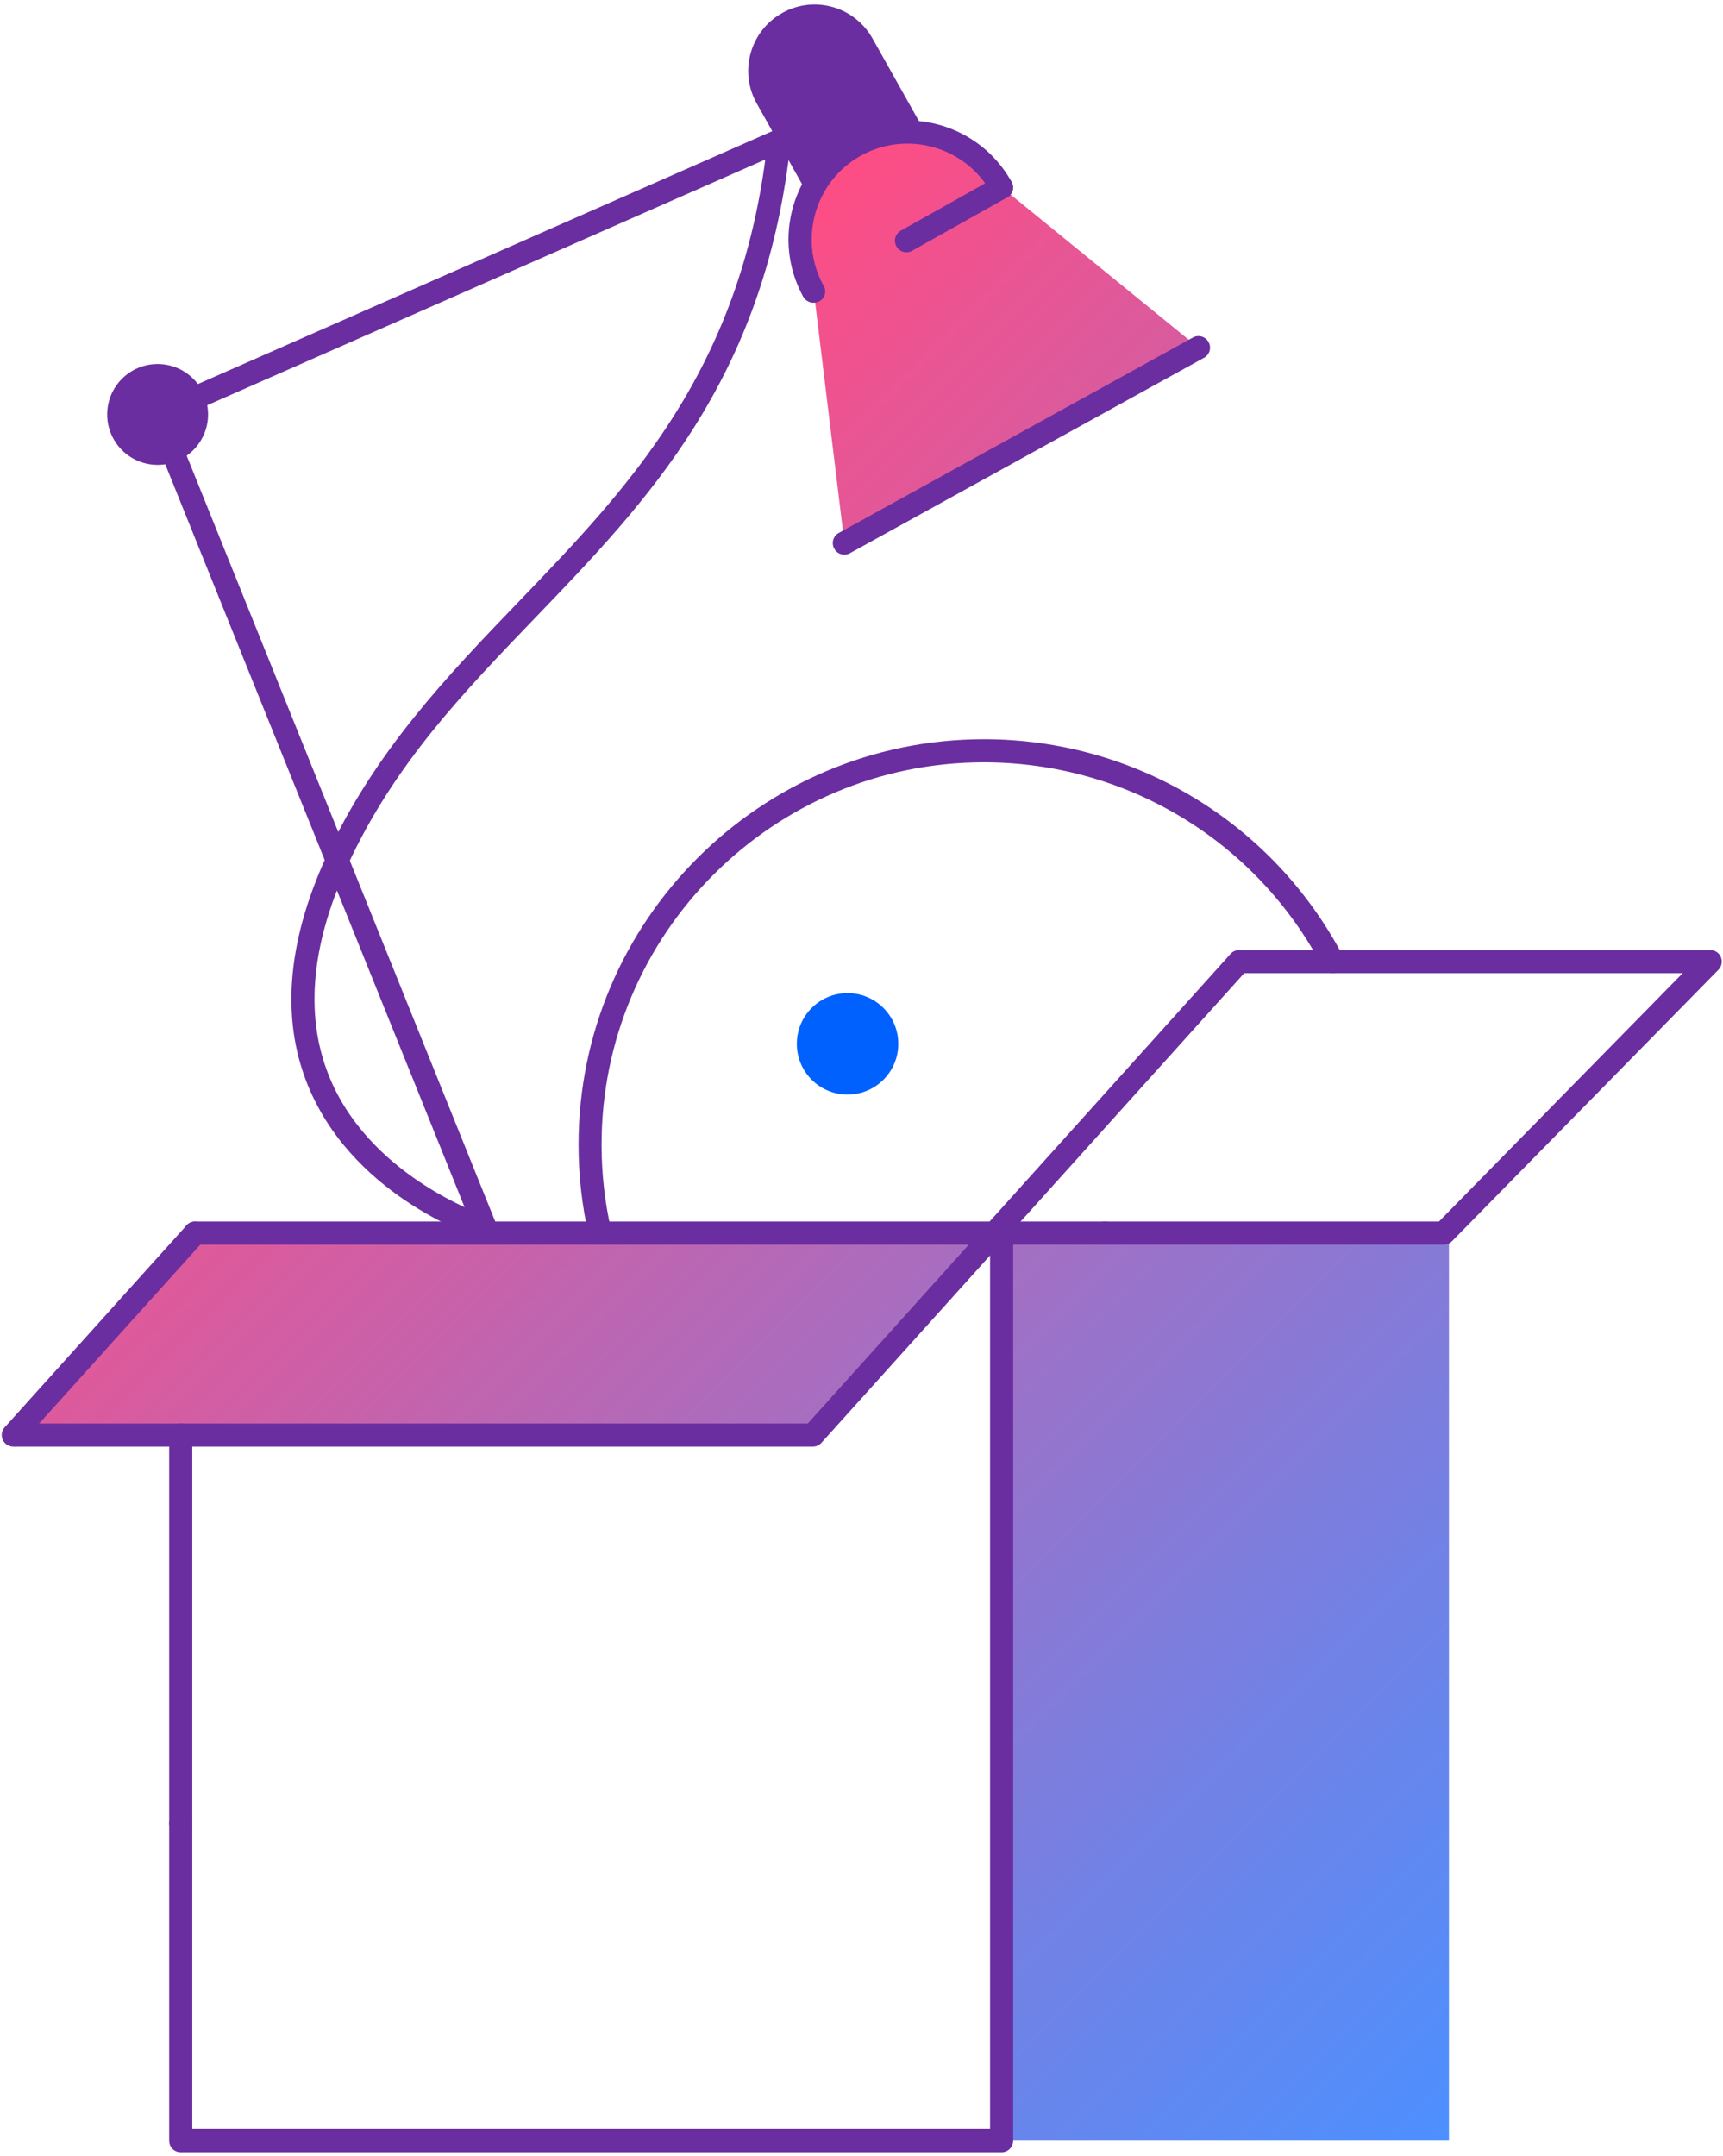 <svg width="183" height="229" viewBox="0 0 183 229" fill="none" xmlns="http://www.w3.org/2000/svg">
<path d="M83.068 1.386C79.675 3.291 78.465 7.593 80.37 10.986L87.484 23.653L99.783 16.751L92.669 4.084C90.755 0.683 86.462 -0.528 83.068 1.386Z" fill="#6A2EA0"/>
<path d="M127.284 36.917L112.09 45.298L108.754 47.138L108.214 47.441L105.974 48.676L89.684 57.671L86.43 30.906L86.405 30.923C83.363 25.403 85.367 18.468 90.878 15.427C96.39 12.384 103.332 14.388 106.374 19.899H106.391L127.284 36.917ZM106.374 227.344H153.893V130.957H106.374V227.344ZM1.761 152.406H86.34L106.382 130.965H20.716L1.761 152.406Z" fill="url(#paint0_linear_12691_2271)"/>
<path d="M19.195 194.855C18.516 194.855 17.968 194.307 17.968 193.628V152.398C17.968 151.719 18.516 151.171 19.195 151.171C19.874 151.171 20.422 151.719 20.422 152.398V193.628C20.422 194.307 19.865 194.855 19.195 194.855Z" fill="#6A2EA0"/>
<path d="M106.374 228.571H19.195C18.516 228.571 17.968 228.023 17.968 227.344V193.628C17.968 192.95 18.516 192.402 19.195 192.402C19.874 192.402 20.422 192.95 20.422 193.628V226.117H105.156V131.3C105.156 130.622 105.704 130.074 106.382 130.074C107.061 130.074 107.609 130.622 107.609 131.3V227.344C107.601 228.023 107.053 228.571 106.374 228.571Z" fill="#6A2EA0"/>
<path d="M86.332 153.633H1.761C1.082 153.633 0.534 153.085 0.534 152.406C0.534 151.727 1.082 151.18 1.761 151.18H85.792L130.694 101.306C130.931 101.044 131.258 100.897 131.61 100.897H181.647C182.138 100.897 182.588 101.191 182.776 101.649C182.964 102.107 182.866 102.63 182.522 102.982L154.22 131.815C153.991 132.053 153.672 132.183 153.345 132.183H117.373C116.694 132.183 116.146 131.636 116.146 130.957C116.146 130.278 116.694 129.73 117.373 129.73H152.83L178.72 103.35H132.149L87.247 153.224C87.01 153.486 86.683 153.633 86.332 153.633Z" fill="#6A2EA0"/>
<path d="M117.372 132.183H20.715C20.037 132.183 19.489 131.636 19.489 130.957C19.489 130.278 20.037 129.73 20.715 129.73H117.372C118.051 129.73 118.599 130.278 118.599 130.957C118.599 131.636 118.051 132.183 117.372 132.183Z" fill="#6A2EA0"/>
<path d="M51.561 131.66C51.078 131.66 50.612 131.366 50.424 130.891L15.605 44.473C15.351 43.843 15.654 43.132 16.284 42.878C16.913 42.624 17.625 42.927 17.878 43.557L52.697 129.976C52.951 130.605 52.648 131.317 52.019 131.57C51.871 131.636 51.716 131.66 51.561 131.66Z" fill="#6A2EA0"/>
<path d="M51.561 131.66C51.438 131.66 51.315 131.644 51.193 131.603C50.661 131.431 38.035 127.343 32.973 115.911C29.784 108.706 30.365 100.275 34.707 90.855C39.81 79.783 47.603 71.687 55.134 63.853C66.713 51.824 78.685 39.37 81.457 15.557C81.539 14.887 82.136 14.405 82.815 14.478C83.485 14.56 83.968 15.165 83.894 15.836C81.024 40.474 68.758 53.223 56.9 65.554C49.165 73.593 41.862 81.181 36.931 91.877C32.9 100.619 32.319 108.371 35.206 114.897C39.801 125.306 51.806 129.223 51.929 129.256C52.575 129.461 52.934 130.147 52.73 130.793C52.566 131.325 52.084 131.66 51.561 131.66Z" fill="#6A2EA0"/>
<path d="M16.741 45.241C16.267 45.241 15.817 44.971 15.621 44.505C15.351 43.884 15.629 43.164 16.251 42.886L82.185 13.857C82.807 13.587 83.526 13.865 83.804 14.486C84.074 15.108 83.796 15.827 83.174 16.105L17.24 45.135C17.077 45.209 16.905 45.241 16.741 45.241Z" fill="#6A2EA0"/>
<path d="M16.741 49.371C19.7 49.371 22.098 46.973 22.098 44.015C22.098 41.057 19.7 38.659 16.741 38.659C13.783 38.659 11.385 41.057 11.385 44.015C11.385 46.973 13.783 49.371 16.741 49.371Z" fill="#6A2EA0"/>
<path d="M89.676 58.906C89.242 58.906 88.825 58.677 88.605 58.268C88.277 57.671 88.49 56.927 89.087 56.6L126.695 35.846C127.284 35.518 128.036 35.731 128.363 36.328C128.69 36.925 128.478 37.669 127.881 37.996L90.273 58.75C90.085 58.857 89.88 58.906 89.676 58.906Z" fill="#6A2EA0"/>
<path d="M86.405 32.149C85.971 32.149 85.546 31.929 85.317 31.528C81.948 25.427 84.172 17.724 90.273 14.364C96.34 11.019 103.986 13.194 107.388 19.221C107.511 19.401 107.584 19.613 107.601 19.851C107.633 20.529 107.118 21.102 106.439 21.134H106.423C105.973 21.159 105.515 20.914 105.295 20.505C102.58 15.59 96.373 13.807 91.466 16.514C86.609 19.196 84.802 25.297 87.386 30.187C87.427 30.236 87.46 30.293 87.492 30.35C87.819 30.947 87.607 31.683 87.018 32.002C86.814 32.1 86.609 32.149 86.405 32.149Z" fill="#6A2EA0"/>
<path d="M96.283 26.793C95.857 26.793 95.44 26.564 95.211 26.163C94.876 25.575 95.089 24.822 95.677 24.495L105.76 18.837C106.349 18.509 107.101 18.714 107.428 19.303C107.764 19.891 107.551 20.644 106.962 20.971L96.88 26.63C96.692 26.744 96.487 26.793 96.283 26.793Z" fill="#6A2EA0"/>
<path d="M1.409 153.633C1.114 153.633 0.82 153.526 0.591 153.314C0.084 152.864 0.043 152.087 0.501 151.58L19.808 130.139C20.258 129.64 21.035 129.591 21.542 130.049C22.049 130.499 22.09 131.276 21.632 131.783L2.317 153.224C2.079 153.494 1.744 153.633 1.409 153.633Z" fill="#6A2EA0"/>
<path d="M63.729 132.183C63.173 132.183 62.666 131.799 62.535 131.235C61.815 128.087 61.447 124.832 61.447 121.569C61.447 97.822 80.762 78.507 104.509 78.507C120.554 78.507 135.167 87.339 142.641 101.551C142.96 102.148 142.722 102.892 142.126 103.211C141.529 103.53 140.784 103.293 140.466 102.696C133.417 89.293 119.638 80.96 104.501 80.96C82.112 80.96 63.892 99.179 63.892 121.569C63.892 124.644 64.236 127.71 64.923 130.687C65.078 131.349 64.661 132.004 63.999 132.159C63.909 132.175 63.819 132.183 63.729 132.183Z" fill="#6A2EA0"/>
<path d="M90.019 116.246C92.996 116.246 95.408 113.833 95.408 110.857C95.408 107.881 92.996 105.468 90.019 105.468C87.043 105.468 84.63 107.881 84.63 110.857C84.63 113.833 87.043 116.246 90.019 116.246Z" fill="#0061FF"/>
<defs>
<linearGradient id="paint0_linear_12691_2271" x1="37.761" y1="67.901" x2="175.549" y2="205.69" gradientUnits="userSpaceOnUse">
<stop stop-color="#FF4C84"/>
<stop offset="0.168" stop-color="#DF599A"/>
<stop offset="0.743" stop-color="#7680E2"/>
<stop offset="1" stop-color="#4C90FF"/>
</linearGradient>
</defs>
</svg>
